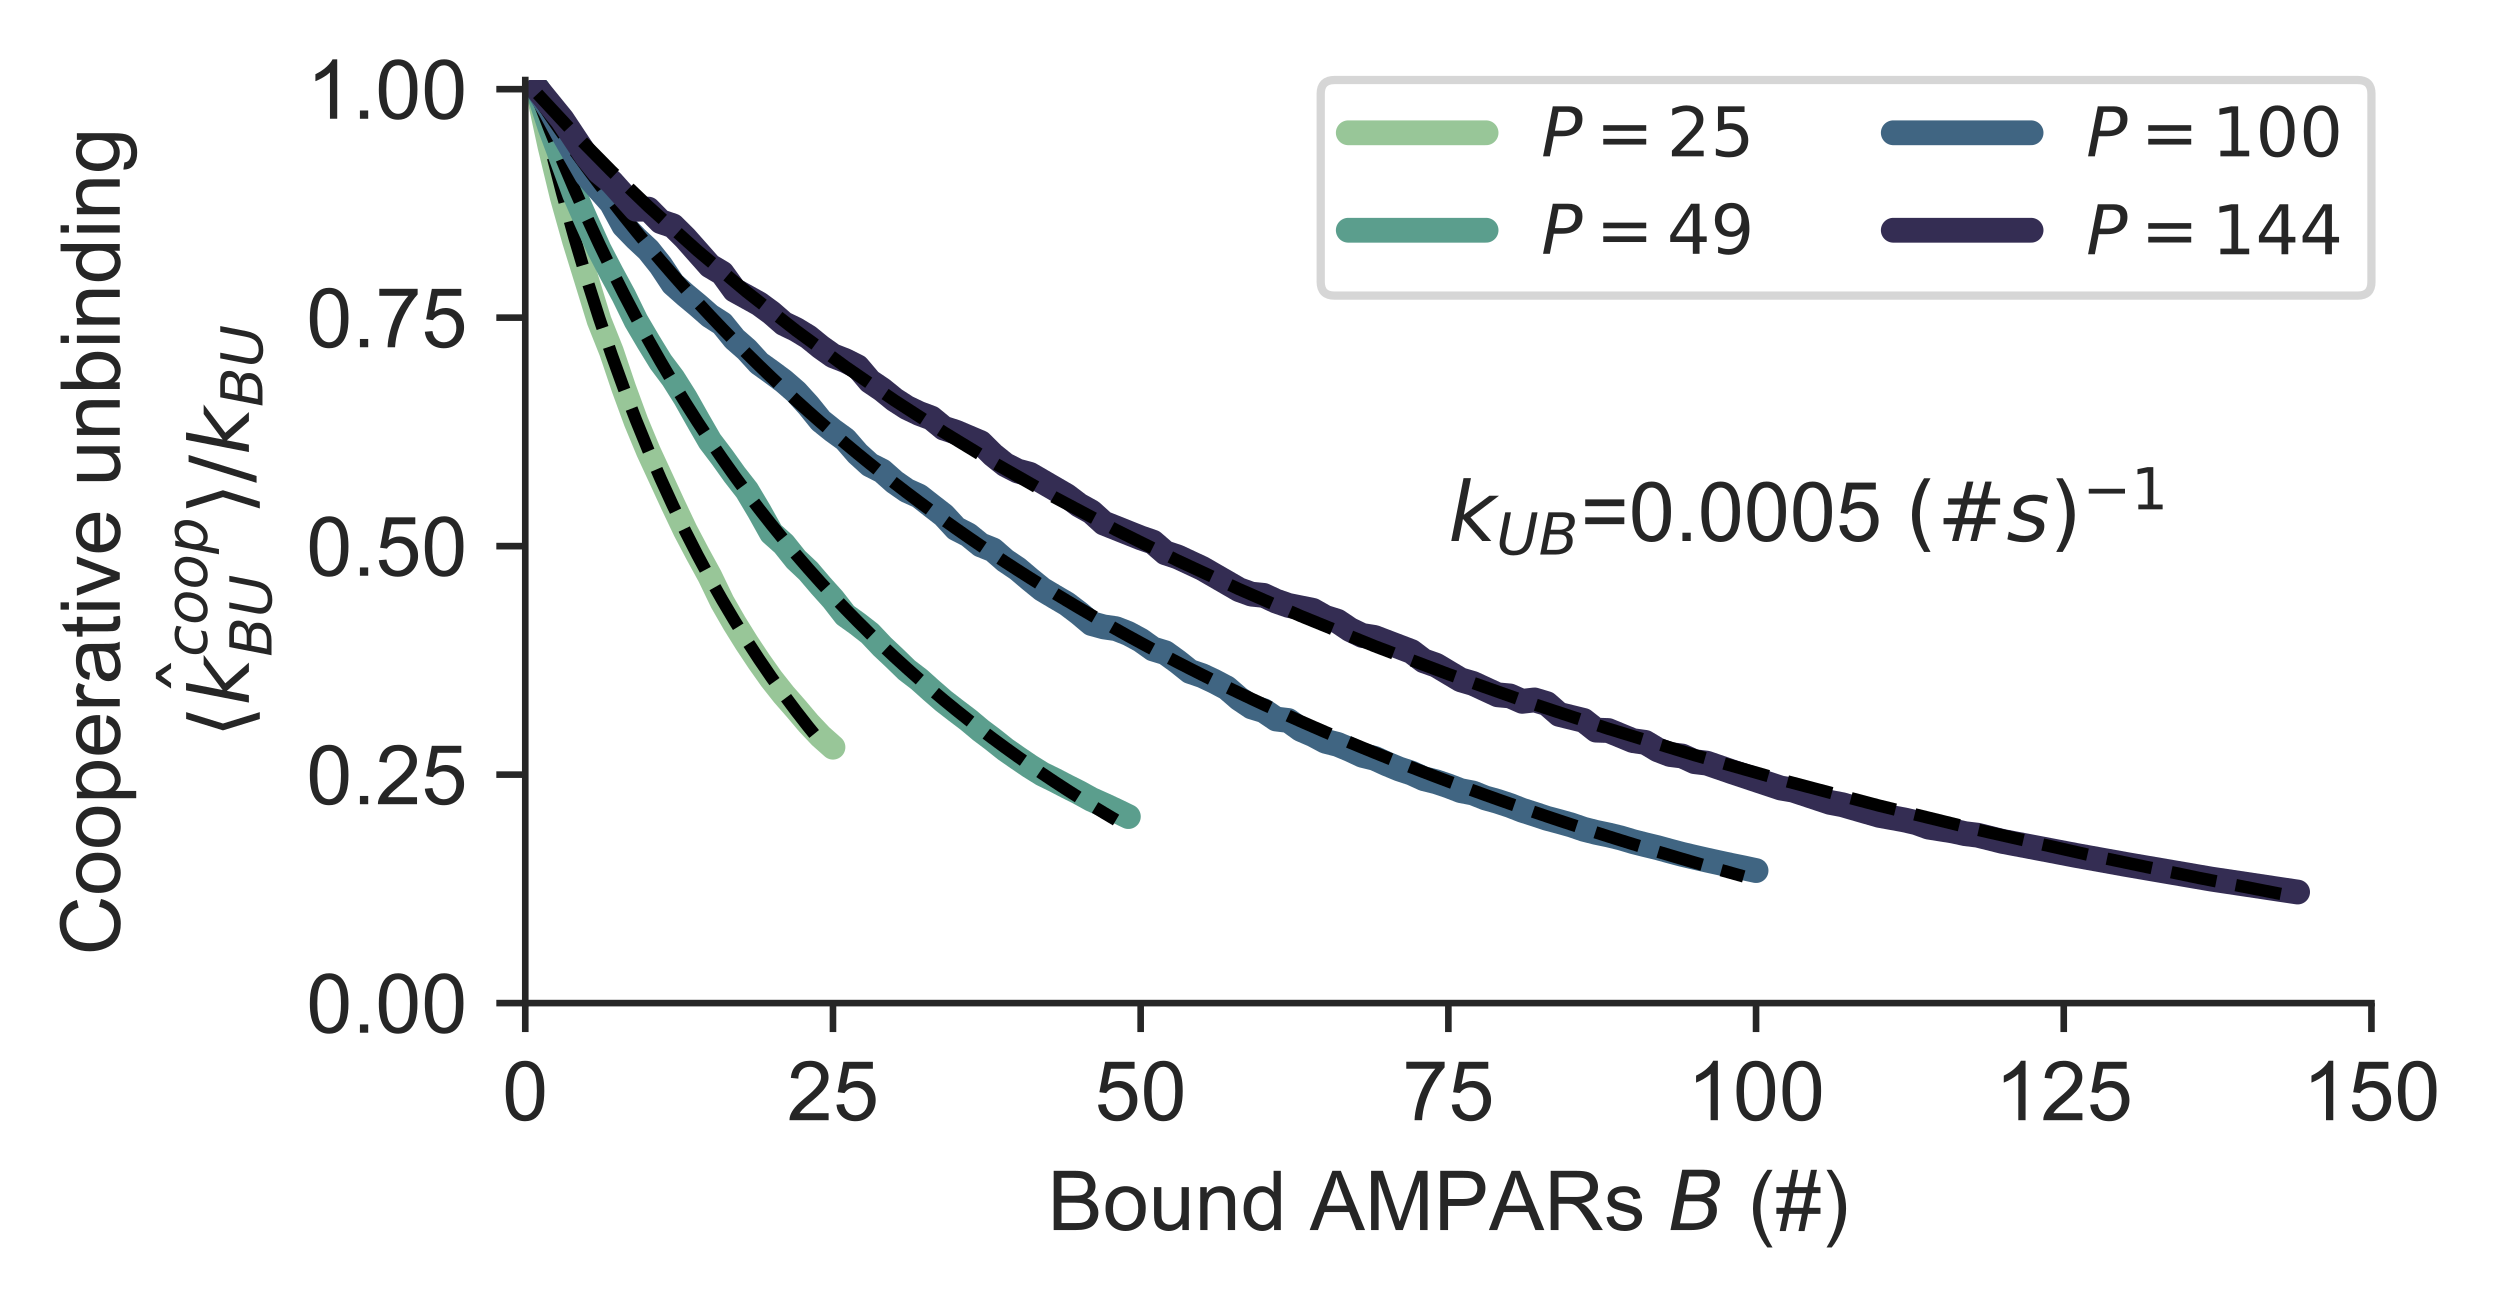 <?xml version="1.0" encoding="utf-8" standalone="no"?>
<!DOCTYPE svg PUBLIC "-//W3C//DTD SVG 1.1//EN"
  "http://www.w3.org/Graphics/SVG/1.1/DTD/svg11.dtd">
<!-- Created with matplotlib (https://matplotlib.org/) -->
<svg height="158.119pt" version="1.1" viewBox="0 0 302.247 158.119" width="302.247pt" xmlns="http://www.w3.org/2000/svg" xmlns:xlink="http://www.w3.org/1999/xlink">
 <defs>
  <style type="text/css">*{stroke-linecap:butt;stroke-linejoin:round;}</style>
 </defs>
 <g id="figure_1">
  <g id="patch_1">
   <path d="M 0 158.119 
L 302.247 158.119 
L 302.247 0 
L 0 0 
z
" style="fill:#ffffff;"/>
  </g>
  <g id="axes_1">
   <g id="patch_2">
    <path d="M 63.505 121.274 
L 286.705 121.274 
L 286.705 9.674 
L 63.505 9.674 
z
" style="fill:#ffffff;"/>
   </g>
   <g id="matplotlib.axis_1">
    <g id="xtick_1">
     <g id="line2d_1">
      <defs>
       <path d="M 0 0 
L 0 3.5 
" id="m95a7e7b3d5" style="stroke:#262626;stroke-width:0.8;"/>
      </defs>
      <g>
       <use style="fill:#262626;stroke:#262626;stroke-width:0.8;" x="63.505" xlink:href="#m95a7e7b3d5" y="121.274"/>
      </g>
     </g>
     <g id="text_1">
      <!-- 0 -->
      <g style="fill:#262626;" transform="translate(60.725 135.432)scale(0.1 -0.1)">
       <defs>
        <path d="M 4.156 35.297 
Q 4.156 48 6.766 55.734 
Q 9.375 63.484 14.516 67.672 
Q 19.672 71.875 27.484 71.875 
Q 33.25 71.875 37.594 69.547 
Q 41.938 67.234 44.766 62.859 
Q 47.609 58.5 49.219 52.219 
Q 50.828 45.953 50.828 35.297 
Q 50.828 22.703 48.234 14.969 
Q 45.656 7.234 40.5 3 
Q 35.359 -1.219 27.484 -1.219 
Q 17.141 -1.219 11.234 6.203 
Q 4.156 15.141 4.156 35.297 
z
M 13.188 35.297 
Q 13.188 17.672 17.312 11.828 
Q 21.438 6 27.484 6 
Q 33.547 6 37.672 11.859 
Q 41.797 17.719 41.797 35.297 
Q 41.797 52.984 37.672 58.781 
Q 33.547 64.594 27.391 64.594 
Q 21.344 64.594 17.719 59.469 
Q 13.188 52.938 13.188 35.297 
z
" id="ArialMT-48"/>
       </defs>
       <use xlink:href="#ArialMT-48"/>
      </g>
     </g>
    </g>
    <g id="xtick_2">
     <g id="line2d_2">
      <g>
       <use style="fill:#262626;stroke:#262626;stroke-width:0.8;" x="100.705" xlink:href="#m95a7e7b3d5" y="121.274"/>
      </g>
     </g>
     <g id="text_2">
      <!-- 25 -->
      <g style="fill:#262626;" transform="translate(95.144 135.432)scale(0.1 -0.1)">
       <defs>
        <path d="M 50.344 8.453 
L 50.344 0 
L 3.031 0 
Q 2.938 3.172 4.047 6.109 
Q 5.859 10.938 9.828 15.625 
Q 13.812 20.312 21.344 26.469 
Q 33.016 36.031 37.109 41.625 
Q 41.219 47.219 41.219 52.203 
Q 41.219 57.422 37.469 61 
Q 33.734 64.594 27.734 64.594 
Q 21.391 64.594 17.578 60.781 
Q 13.766 56.984 13.719 50.25 
L 4.688 51.172 
Q 5.609 61.281 11.656 66.578 
Q 17.719 71.875 27.938 71.875 
Q 38.234 71.875 44.234 66.156 
Q 50.25 60.453 50.25 52 
Q 50.25 47.703 48.484 43.547 
Q 46.734 39.406 42.656 34.812 
Q 38.578 30.219 29.109 22.219 
Q 21.188 15.578 18.938 13.203 
Q 16.703 10.844 15.234 8.453 
z
" id="ArialMT-50"/>
        <path d="M 4.156 18.75 
L 13.375 19.531 
Q 14.406 12.797 18.141 9.391 
Q 21.875 6 27.156 6 
Q 33.5 6 37.891 10.781 
Q 42.281 15.578 42.281 23.484 
Q 42.281 31 38.062 35.344 
Q 33.844 39.703 27 39.703 
Q 22.75 39.703 19.328 37.766 
Q 15.922 35.844 13.969 32.766 
L 5.719 33.844 
L 12.641 70.609 
L 48.25 70.609 
L 48.25 62.203 
L 19.672 62.203 
L 15.828 42.969 
Q 22.266 47.469 29.344 47.469 
Q 38.719 47.469 45.156 40.969 
Q 51.609 34.469 51.609 24.266 
Q 51.609 14.547 45.953 7.469 
Q 39.062 -1.219 27.156 -1.219 
Q 17.391 -1.219 11.203 4.25 
Q 5.031 9.719 4.156 18.75 
z
" id="ArialMT-53"/>
       </defs>
       <use xlink:href="#ArialMT-50"/>
       <use x="55.615" xlink:href="#ArialMT-53"/>
      </g>
     </g>
    </g>
    <g id="xtick_3">
     <g id="line2d_3">
      <g>
       <use style="fill:#262626;stroke:#262626;stroke-width:0.8;" x="137.905" xlink:href="#m95a7e7b3d5" y="121.274"/>
      </g>
     </g>
     <g id="text_3">
      <!-- 50 -->
      <g style="fill:#262626;" transform="translate(132.344 135.432)scale(0.1 -0.1)">
       <use xlink:href="#ArialMT-53"/>
       <use x="55.615" xlink:href="#ArialMT-48"/>
      </g>
     </g>
    </g>
    <g id="xtick_4">
     <g id="line2d_4">
      <g>
       <use style="fill:#262626;stroke:#262626;stroke-width:0.8;" x="175.105" xlink:href="#m95a7e7b3d5" y="121.274"/>
      </g>
     </g>
     <g id="text_4">
      <!-- 75 -->
      <g style="fill:#262626;" transform="translate(169.544 135.432)scale(0.1 -0.1)">
       <defs>
        <path d="M 4.734 62.203 
L 4.734 70.656 
L 51.078 70.656 
L 51.078 63.812 
Q 44.234 56.547 37.516 44.484 
Q 30.812 32.422 27.156 19.672 
Q 24.516 10.688 23.781 0 
L 14.75 0 
Q 14.891 8.453 18.062 20.406 
Q 21.234 32.375 27.172 43.484 
Q 33.109 54.594 39.797 62.203 
z
" id="ArialMT-55"/>
       </defs>
       <use xlink:href="#ArialMT-55"/>
       <use x="55.615" xlink:href="#ArialMT-53"/>
      </g>
     </g>
    </g>
    <g id="xtick_5">
     <g id="line2d_5">
      <g>
       <use style="fill:#262626;stroke:#262626;stroke-width:0.8;" x="212.305" xlink:href="#m95a7e7b3d5" y="121.274"/>
      </g>
     </g>
     <g id="text_5">
      <!-- 100 -->
      <g style="fill:#262626;" transform="translate(203.964 135.432)scale(0.1 -0.1)">
       <defs>
        <path d="M 37.25 0 
L 28.469 0 
L 28.469 56 
Q 25.297 52.984 20.141 49.953 
Q 14.984 46.922 10.891 45.406 
L 10.891 53.906 
Q 18.266 57.375 23.781 62.297 
Q 29.297 67.234 31.594 71.875 
L 37.25 71.875 
z
" id="ArialMT-49"/>
       </defs>
       <use xlink:href="#ArialMT-49"/>
       <use x="55.615" xlink:href="#ArialMT-48"/>
       <use x="111.23" xlink:href="#ArialMT-48"/>
      </g>
     </g>
    </g>
    <g id="xtick_6">
     <g id="line2d_6">
      <g>
       <use style="fill:#262626;stroke:#262626;stroke-width:0.8;" x="249.505" xlink:href="#m95a7e7b3d5" y="121.274"/>
      </g>
     </g>
     <g id="text_6">
      <!-- 125 -->
      <g style="fill:#262626;" transform="translate(241.164 135.432)scale(0.1 -0.1)">
       <use xlink:href="#ArialMT-49"/>
       <use x="55.615" xlink:href="#ArialMT-50"/>
       <use x="111.23" xlink:href="#ArialMT-53"/>
      </g>
     </g>
    </g>
    <g id="xtick_7">
     <g id="line2d_7">
      <g>
       <use style="fill:#262626;stroke:#262626;stroke-width:0.8;" x="286.705" xlink:href="#m95a7e7b3d5" y="121.274"/>
      </g>
     </g>
     <g id="text_7">
      <!-- 150 -->
      <g style="fill:#262626;" transform="translate(278.364 135.432)scale(0.1 -0.1)">
       <use xlink:href="#ArialMT-49"/>
       <use x="55.615" xlink:href="#ArialMT-53"/>
       <use x="111.23" xlink:href="#ArialMT-48"/>
      </g>
     </g>
    </g>
    <g id="text_8">
     <!-- Bound AMPARs $B$ (#) -->
     <g style="fill:#262626;" transform="translate(126.655 148.719)scale(0.1 -0.1)">
      <defs>
       <path d="M 7.328 0 
L 7.328 71.578 
L 34.188 71.578 
Q 42.391 71.578 47.344 69.406 
Q 52.297 67.234 55.094 62.719 
Q 57.906 58.203 57.906 53.266 
Q 57.906 48.688 55.422 44.625 
Q 52.938 40.578 47.906 38.094 
Q 54.391 36.188 57.875 31.594 
Q 61.375 27 61.375 20.75 
Q 61.375 15.719 59.25 11.391 
Q 57.125 7.078 54 4.734 
Q 50.875 2.391 46.156 1.188 
Q 41.453 0 34.625 0 
z
M 16.797 41.5 
L 32.281 41.5 
Q 38.578 41.5 41.312 42.328 
Q 44.922 43.406 46.75 45.891 
Q 48.578 48.391 48.578 52.156 
Q 48.578 55.719 46.875 58.422 
Q 45.172 61.141 41.984 62.141 
Q 38.812 63.141 31.109 63.141 
L 16.797 63.141 
z
M 16.797 8.453 
L 34.625 8.453 
Q 39.203 8.453 41.062 8.797 
Q 44.344 9.375 46.531 10.734 
Q 48.734 12.109 50.141 14.719 
Q 51.562 17.328 51.562 20.75 
Q 51.562 24.75 49.516 27.703 
Q 47.469 30.672 43.828 31.859 
Q 40.188 33.062 33.344 33.062 
L 16.797 33.062 
z
" id="ArialMT-66"/>
       <path d="M 3.328 25.922 
Q 3.328 40.328 11.328 47.266 
Q 18.016 53.031 27.641 53.031 
Q 38.328 53.031 45.109 46.016 
Q 51.906 39.016 51.906 26.656 
Q 51.906 16.656 48.906 10.906 
Q 45.906 5.172 40.156 2 
Q 34.422 -1.172 27.641 -1.172 
Q 16.75 -1.172 10.031 5.812 
Q 3.328 12.797 3.328 25.922 
z
M 12.359 25.922 
Q 12.359 15.969 16.703 11.016 
Q 21.047 6.062 27.641 6.062 
Q 34.188 6.062 38.531 11.031 
Q 42.875 16.016 42.875 26.219 
Q 42.875 35.844 38.5 40.797 
Q 34.125 45.75 27.641 45.75 
Q 21.047 45.75 16.703 40.812 
Q 12.359 35.891 12.359 25.922 
z
" id="ArialMT-111"/>
       <path d="M 40.578 0 
L 40.578 7.625 
Q 34.516 -1.172 24.125 -1.172 
Q 19.531 -1.172 15.547 0.578 
Q 11.578 2.344 9.641 5 
Q 7.719 7.672 6.938 11.531 
Q 6.391 14.109 6.391 19.734 
L 6.391 51.859 
L 15.188 51.859 
L 15.188 23.094 
Q 15.188 16.219 15.719 13.812 
Q 16.547 10.359 19.234 8.375 
Q 21.922 6.391 25.875 6.391 
Q 29.828 6.391 33.297 8.422 
Q 36.766 10.453 38.203 13.938 
Q 39.656 17.438 39.656 24.078 
L 39.656 51.859 
L 48.438 51.859 
L 48.438 0 
z
" id="ArialMT-117"/>
       <path d="M 6.594 0 
L 6.594 51.859 
L 14.5 51.859 
L 14.5 44.484 
Q 20.219 53.031 31 53.031 
Q 35.688 53.031 39.625 51.344 
Q 43.562 49.656 45.516 46.922 
Q 47.469 44.188 48.25 40.438 
Q 48.734 37.984 48.734 31.891 
L 48.734 0 
L 39.938 0 
L 39.938 31.547 
Q 39.938 36.922 38.906 39.578 
Q 37.891 42.234 35.281 43.812 
Q 32.672 45.406 29.156 45.406 
Q 23.531 45.406 19.453 41.844 
Q 15.375 38.281 15.375 28.328 
L 15.375 0 
z
" id="ArialMT-110"/>
       <path d="M 40.234 0 
L 40.234 6.547 
Q 35.297 -1.172 25.734 -1.172 
Q 19.531 -1.172 14.328 2.25 
Q 9.125 5.672 6.266 11.797 
Q 3.422 17.922 3.422 25.875 
Q 3.422 33.641 6 39.969 
Q 8.594 46.297 13.766 49.656 
Q 18.953 53.031 25.344 53.031 
Q 30.031 53.031 33.688 51.047 
Q 37.359 49.078 39.656 45.906 
L 39.656 71.578 
L 48.391 71.578 
L 48.391 0 
z
M 12.453 25.875 
Q 12.453 15.922 16.641 10.984 
Q 20.844 6.062 26.562 6.062 
Q 32.328 6.062 36.344 10.766 
Q 40.375 15.484 40.375 25.141 
Q 40.375 35.797 36.266 40.766 
Q 32.172 45.75 26.172 45.75 
Q 20.312 45.75 16.375 40.969 
Q 12.453 36.188 12.453 25.875 
z
" id="ArialMT-100"/>
       <path id="ArialMT-32"/>
       <path d="M -0.141 0 
L 27.344 71.578 
L 37.547 71.578 
L 66.844 0 
L 56.062 0 
L 47.703 21.688 
L 17.781 21.688 
L 9.906 0 
z
M 20.516 29.391 
L 44.781 29.391 
L 37.312 49.219 
Q 33.891 58.25 32.234 64.062 
Q 30.859 57.172 28.375 50.391 
z
" id="ArialMT-65"/>
       <path d="M 7.422 0 
L 7.422 71.578 
L 21.688 71.578 
L 38.625 20.906 
Q 40.969 13.812 42.047 10.297 
Q 43.266 14.203 45.844 21.781 
L 62.984 71.578 
L 75.734 71.578 
L 75.734 0 
L 66.609 0 
L 66.609 59.906 
L 45.797 0 
L 37.25 0 
L 16.547 60.938 
L 16.547 0 
z
" id="ArialMT-77"/>
       <path d="M 7.719 0 
L 7.719 71.578 
L 34.719 71.578 
Q 41.844 71.578 45.609 70.906 
Q 50.875 70.016 54.438 67.547 
Q 58.016 65.094 60.188 60.641 
Q 62.359 56.203 62.359 50.875 
Q 62.359 41.75 56.547 35.422 
Q 50.734 29.109 35.547 29.109 
L 17.188 29.109 
L 17.188 0 
z
M 17.188 37.547 
L 35.688 37.547 
Q 44.875 37.547 48.734 40.969 
Q 52.594 44.391 52.594 50.594 
Q 52.594 55.078 50.312 58.266 
Q 48.047 61.469 44.344 62.5 
Q 41.938 63.141 35.5 63.141 
L 17.188 63.141 
z
" id="ArialMT-80"/>
       <path d="M 7.859 0 
L 7.859 71.578 
L 39.594 71.578 
Q 49.172 71.578 54.141 69.641 
Q 59.125 67.719 62.109 62.828 
Q 65.094 57.953 65.094 52.047 
Q 65.094 44.438 60.156 39.203 
Q 55.219 33.984 44.922 32.562 
Q 48.688 30.766 50.641 29 
Q 54.781 25.203 58.5 19.484 
L 70.953 0 
L 59.031 0 
L 49.562 14.891 
Q 45.406 21.344 42.719 24.75 
Q 40.047 28.172 37.922 29.531 
Q 35.797 30.906 33.594 31.453 
Q 31.984 31.781 28.328 31.781 
L 17.328 31.781 
L 17.328 0 
z
M 17.328 39.984 
L 37.703 39.984 
Q 44.188 39.984 47.844 41.328 
Q 51.516 42.672 53.422 45.625 
Q 55.328 48.578 55.328 52.047 
Q 55.328 57.125 51.641 60.391 
Q 47.953 63.672 39.984 63.672 
L 17.328 63.672 
z
" id="ArialMT-82"/>
       <path d="M 3.078 15.484 
L 11.766 16.844 
Q 12.5 11.625 15.844 8.844 
Q 19.188 6.062 25.203 6.062 
Q 31.25 6.062 34.172 8.516 
Q 37.109 10.984 37.109 14.312 
Q 37.109 17.281 34.516 19 
Q 32.719 20.172 25.531 21.969 
Q 15.875 24.422 12.141 26.203 
Q 8.406 27.984 6.469 31.125 
Q 4.547 34.281 4.547 38.094 
Q 4.547 41.547 6.125 44.5 
Q 7.719 47.469 10.453 49.422 
Q 12.5 50.922 16.031 51.969 
Q 19.578 53.031 23.641 53.031 
Q 29.734 53.031 34.344 51.266 
Q 38.969 49.516 41.156 46.5 
Q 43.359 43.5 44.188 38.484 
L 35.594 37.312 
Q 35.016 41.312 32.203 43.547 
Q 29.391 45.797 24.266 45.797 
Q 18.219 45.797 15.625 43.797 
Q 13.031 41.797 13.031 39.109 
Q 13.031 37.406 14.109 36.031 
Q 15.188 34.625 17.484 33.688 
Q 18.797 33.203 25.25 31.453 
Q 34.578 28.953 38.25 27.359 
Q 41.938 25.781 44.031 22.75 
Q 46.141 19.734 46.141 15.234 
Q 46.141 10.844 43.578 6.953 
Q 41.016 3.078 36.172 0.953 
Q 31.344 -1.172 25.25 -1.172 
Q 15.141 -1.172 9.844 3.031 
Q 4.547 7.234 3.078 15.484 
z
" id="ArialMT-115"/>
       <path d="M 16.891 72.906 
L 42.094 72.906 
Q 52.344 72.906 57.422 69.094 
Q 62.5 65.281 62.5 57.625 
Q 62.5 50.594 58.125 45.484 
Q 53.766 40.375 46.688 39.312 
Q 52.734 37.938 55.766 34.078 
Q 58.797 30.219 58.797 23.781 
Q 58.797 12.797 50.656 6.391 
Q 42.531 0 28.422 0 
L 2.688 0 
z
M 19.281 34.812 
L 14.109 8.109 
L 29.984 8.109 
Q 38.922 8.109 43.75 12.203 
Q 48.578 16.312 48.578 23.781 
Q 48.578 29.547 45.375 32.172 
Q 42.188 34.812 35.109 34.812 
z
M 25.094 64.797 
L 20.797 42.828 
L 35.5 42.828 
Q 43.359 42.828 47.781 46.234 
Q 52.203 49.656 52.203 55.719 
Q 52.203 60.453 49.219 62.625 
Q 46.234 64.797 39.703 64.797 
z
" id="DejaVuSans-Oblique-66"/>
       <path d="M 23.391 -21.047 
Q 16.109 -11.859 11.078 0.438 
Q 6.062 12.75 6.062 25.922 
Q 6.062 37.547 9.812 48.188 
Q 14.203 60.547 23.391 72.797 
L 29.688 72.797 
Q 23.781 62.641 21.875 58.297 
Q 18.891 51.562 17.188 44.234 
Q 15.094 35.109 15.094 25.875 
Q 15.094 2.391 29.688 -21.047 
z
" id="ArialMT-40"/>
       <path d="M 5.031 -1.219 
L 9.281 19.578 
L 1.031 19.578 
L 1.031 26.859 
L 10.75 26.859 
L 14.359 44.578 
L 1.031 44.578 
L 1.031 51.859 
L 15.828 51.859 
L 20.062 72.797 
L 27.391 72.797 
L 23.141 51.859 
L 38.531 51.859 
L 42.781 72.797 
L 50.141 72.797 
L 45.906 51.859 
L 54.344 51.859 
L 54.344 44.578 
L 44.438 44.578 
L 40.766 26.859 
L 54.344 26.859 
L 54.344 19.578 
L 39.312 19.578 
L 35.062 -1.219 
L 27.734 -1.219 
L 31.938 19.578 
L 16.609 19.578 
L 12.359 -1.219 
z
M 18.062 26.859 
L 33.406 26.859 
L 37.062 44.578 
L 21.688 44.578 
z
" id="ArialMT-35"/>
       <path d="M 12.359 -21.047 
L 6.062 -21.047 
Q 20.656 2.391 20.656 25.875 
Q 20.656 35.062 18.562 44.094 
Q 16.891 51.422 13.922 58.156 
Q 12.016 62.547 6.062 72.797 
L 12.359 72.797 
Q 21.531 60.547 25.922 48.188 
Q 29.688 37.547 29.688 25.922 
Q 29.688 12.75 24.625 0.438 
Q 19.578 -11.859 12.359 -21.047 
z
" id="ArialMT-41"/>
      </defs>
      <use transform="translate(0 0.094)" xlink:href="#ArialMT-66"/>
      <use transform="translate(66.699 0.094)" xlink:href="#ArialMT-111"/>
      <use transform="translate(122.314 0.094)" xlink:href="#ArialMT-117"/>
      <use transform="translate(177.93 0.094)" xlink:href="#ArialMT-110"/>
      <use transform="translate(233.545 0.094)" xlink:href="#ArialMT-100"/>
      <use transform="translate(289.16 0.094)" xlink:href="#ArialMT-32"/>
      <use transform="translate(316.943 0.094)" xlink:href="#ArialMT-65"/>
      <use transform="translate(383.643 0.094)" xlink:href="#ArialMT-77"/>
      <use transform="translate(466.943 0.094)" xlink:href="#ArialMT-80"/>
      <use transform="translate(533.643 0.094)" xlink:href="#ArialMT-65"/>
      <use transform="translate(600.342 0.094)" xlink:href="#ArialMT-82"/>
      <use transform="translate(672.559 0.094)" xlink:href="#ArialMT-115"/>
      <use transform="translate(722.559 0.094)" xlink:href="#ArialMT-32"/>
      <use transform="translate(750.342 0.094)" xlink:href="#DejaVuSans-Oblique-66"/>
      <use transform="translate(818.945 0.094)" xlink:href="#ArialMT-32"/>
      <use transform="translate(846.729 0.094)" xlink:href="#ArialMT-40"/>
      <use transform="translate(880.029 0.094)" xlink:href="#ArialMT-35"/>
      <use transform="translate(935.645 0.094)" xlink:href="#ArialMT-41"/>
     </g>
    </g>
   </g>
   <g id="matplotlib.axis_2">
    <g id="ytick_1">
     <g id="line2d_8">
      <defs>
       <path d="M 0 0 
L -3.5 0 
" id="m95fbde8b6c" style="stroke:#262626;stroke-width:0.8;"/>
      </defs>
      <g>
       <use style="fill:#262626;stroke:#262626;stroke-width:0.8;" x="63.505" xlink:href="#m95fbde8b6c" y="121.274"/>
      </g>
     </g>
     <g id="text_9">
      <!-- 0.00 -->
      <g style="fill:#262626;" transform="translate(37.044 124.853)scale(0.1 -0.1)">
       <defs>
        <path d="M 9.078 0 
L 9.078 10.016 
L 19.094 10.016 
L 19.094 0 
z
" id="ArialMT-46"/>
       </defs>
       <use xlink:href="#ArialMT-48"/>
       <use x="55.615" xlink:href="#ArialMT-46"/>
       <use x="83.398" xlink:href="#ArialMT-48"/>
       <use x="139.014" xlink:href="#ArialMT-48"/>
      </g>
     </g>
    </g>
    <g id="ytick_2">
     <g id="line2d_9">
      <g>
       <use style="fill:#262626;stroke:#262626;stroke-width:0.8;" x="63.505" xlink:href="#m95fbde8b6c" y="93.65"/>
      </g>
     </g>
     <g id="text_10">
      <!-- 0.25 -->
      <g style="fill:#262626;" transform="translate(37.044 97.229)scale(0.1 -0.1)">
       <use xlink:href="#ArialMT-48"/>
       <use x="55.615" xlink:href="#ArialMT-46"/>
       <use x="83.398" xlink:href="#ArialMT-50"/>
       <use x="139.014" xlink:href="#ArialMT-53"/>
      </g>
     </g>
    </g>
    <g id="ytick_3">
     <g id="line2d_10">
      <g>
       <use style="fill:#262626;stroke:#262626;stroke-width:0.8;" x="63.505" xlink:href="#m95fbde8b6c" y="66.026"/>
      </g>
     </g>
     <g id="text_11">
      <!-- 0.50 -->
      <g style="fill:#262626;" transform="translate(37.044 69.605)scale(0.1 -0.1)">
       <use xlink:href="#ArialMT-48"/>
       <use x="55.615" xlink:href="#ArialMT-46"/>
       <use x="83.398" xlink:href="#ArialMT-53"/>
       <use x="139.014" xlink:href="#ArialMT-48"/>
      </g>
     </g>
    </g>
    <g id="ytick_4">
     <g id="line2d_11">
      <g>
       <use style="fill:#262626;stroke:#262626;stroke-width:0.8;" x="63.505" xlink:href="#m95fbde8b6c" y="38.403"/>
      </g>
     </g>
     <g id="text_12">
      <!-- 0.75 -->
      <g style="fill:#262626;" transform="translate(37.044 41.982)scale(0.1 -0.1)">
       <use xlink:href="#ArialMT-48"/>
       <use x="55.615" xlink:href="#ArialMT-46"/>
       <use x="83.398" xlink:href="#ArialMT-55"/>
       <use x="139.014" xlink:href="#ArialMT-53"/>
      </g>
     </g>
    </g>
    <g id="ytick_5">
     <g id="line2d_12">
      <g>
       <use style="fill:#262626;stroke:#262626;stroke-width:0.8;" x="63.505" xlink:href="#m95fbde8b6c" y="10.779"/>
      </g>
     </g>
     <g id="text_13">
      <!-- 1.00 -->
      <g style="fill:#262626;" transform="translate(37.044 14.358)scale(0.1 -0.1)">
       <use xlink:href="#ArialMT-49"/>
       <use x="55.615" xlink:href="#ArialMT-46"/>
       <use x="83.398" xlink:href="#ArialMT-48"/>
       <use x="139.014" xlink:href="#ArialMT-48"/>
      </g>
     </g>
    </g>
    <g id="text_14">
     <!-- Cooperative unbinding -->
     <g style="fill:#262626;" transform="translate(14.48 115.507)rotate(-90)scale(0.1 -0.1)">
      <defs>
       <path d="M 58.797 25.094 
L 68.266 22.703 
Q 65.281 11.031 57.547 4.906 
Q 49.812 -1.219 38.625 -1.219 
Q 27.047 -1.219 19.797 3.484 
Q 12.547 8.203 8.766 17.141 
Q 4.984 26.078 4.984 36.328 
Q 4.984 47.516 9.25 55.828 
Q 13.531 64.156 21.406 68.469 
Q 29.297 72.797 38.766 72.797 
Q 49.516 72.797 56.828 67.328 
Q 64.156 61.859 67.047 51.953 
L 57.719 49.75 
Q 55.219 57.562 50.484 61.125 
Q 45.75 64.703 38.578 64.703 
Q 30.328 64.703 24.781 60.734 
Q 19.234 56.781 16.984 50.109 
Q 14.75 43.453 14.75 36.375 
Q 14.75 27.25 17.406 20.438 
Q 20.062 13.625 25.672 10.25 
Q 31.297 6.891 37.844 6.891 
Q 45.797 6.891 51.312 11.469 
Q 56.844 16.062 58.797 25.094 
z
" id="ArialMT-67"/>
       <path d="M 6.594 -19.875 
L 6.594 51.859 
L 14.594 51.859 
L 14.594 45.125 
Q 17.438 49.078 21 51.047 
Q 24.562 53.031 29.641 53.031 
Q 36.281 53.031 41.359 49.609 
Q 46.438 46.188 49.016 39.953 
Q 51.609 33.734 51.609 26.312 
Q 51.609 18.359 48.75 11.984 
Q 45.906 5.609 40.453 2.219 
Q 35.016 -1.172 29 -1.172 
Q 24.609 -1.172 21.109 0.688 
Q 17.625 2.547 15.375 5.375 
L 15.375 -19.875 
z
M 14.547 25.641 
Q 14.547 15.625 18.594 10.844 
Q 22.656 6.062 28.422 6.062 
Q 34.281 6.062 38.453 11.016 
Q 42.625 15.969 42.625 26.375 
Q 42.625 36.281 38.547 41.203 
Q 34.469 46.141 28.812 46.141 
Q 23.188 46.141 18.859 40.891 
Q 14.547 35.641 14.547 25.641 
z
" id="ArialMT-112"/>
       <path d="M 42.094 16.703 
L 51.172 15.578 
Q 49.031 7.625 43.219 3.219 
Q 37.406 -1.172 28.375 -1.172 
Q 17 -1.172 10.328 5.828 
Q 3.656 12.844 3.656 25.484 
Q 3.656 38.578 10.391 45.797 
Q 17.141 53.031 27.875 53.031 
Q 38.281 53.031 44.875 45.953 
Q 51.469 38.875 51.469 26.031 
Q 51.469 25.25 51.422 23.688 
L 12.75 23.688 
Q 13.234 15.141 17.578 10.594 
Q 21.922 6.062 28.422 6.062 
Q 33.25 6.062 36.672 8.594 
Q 40.094 11.141 42.094 16.703 
z
M 13.234 30.906 
L 42.188 30.906 
Q 41.609 37.453 38.875 40.719 
Q 34.672 45.797 27.984 45.797 
Q 21.922 45.797 17.797 41.75 
Q 13.672 37.703 13.234 30.906 
z
" id="ArialMT-101"/>
       <path d="M 6.5 0 
L 6.5 51.859 
L 14.406 51.859 
L 14.406 44 
Q 17.438 49.516 20 51.266 
Q 22.562 53.031 25.641 53.031 
Q 30.078 53.031 34.672 50.203 
L 31.641 42.047 
Q 28.422 43.953 25.203 43.953 
Q 22.312 43.953 20.016 42.219 
Q 17.719 40.484 16.75 37.406 
Q 15.281 32.719 15.281 27.156 
L 15.281 0 
z
" id="ArialMT-114"/>
       <path d="M 40.438 6.391 
Q 35.547 2.25 31.031 0.531 
Q 26.516 -1.172 21.344 -1.172 
Q 12.797 -1.172 8.203 3 
Q 3.609 7.172 3.609 13.672 
Q 3.609 17.484 5.344 20.625 
Q 7.078 23.781 9.891 25.688 
Q 12.703 27.594 16.219 28.562 
Q 18.797 29.25 24.031 29.891 
Q 34.672 31.156 39.703 32.906 
Q 39.75 34.719 39.75 35.203 
Q 39.75 40.578 37.25 42.781 
Q 33.891 45.75 27.25 45.75 
Q 21.047 45.75 18.094 43.578 
Q 15.141 41.406 13.719 35.891 
L 5.125 37.062 
Q 6.297 42.578 8.984 45.969 
Q 11.672 49.359 16.75 51.188 
Q 21.828 53.031 28.516 53.031 
Q 35.156 53.031 39.297 51.469 
Q 43.453 49.906 45.406 47.531 
Q 47.359 45.172 48.141 41.547 
Q 48.578 39.312 48.578 33.453 
L 48.578 21.734 
Q 48.578 9.469 49.141 6.219 
Q 49.703 2.984 51.375 0 
L 42.188 0 
Q 40.828 2.734 40.438 6.391 
z
M 39.703 26.031 
Q 34.906 24.078 25.344 22.703 
Q 19.922 21.922 17.672 20.938 
Q 15.438 19.969 14.203 18.094 
Q 12.984 16.219 12.984 13.922 
Q 12.984 10.406 15.641 8.062 
Q 18.312 5.719 23.438 5.719 
Q 28.516 5.719 32.469 7.938 
Q 36.422 10.156 38.281 14.016 
Q 39.703 17 39.703 22.797 
z
" id="ArialMT-97"/>
       <path d="M 25.781 7.859 
L 27.047 0.094 
Q 23.344 -0.688 20.406 -0.688 
Q 15.625 -0.688 12.984 0.828 
Q 10.359 2.344 9.281 4.812 
Q 8.203 7.281 8.203 15.188 
L 8.203 45.016 
L 1.766 45.016 
L 1.766 51.859 
L 8.203 51.859 
L 8.203 64.703 
L 16.938 69.969 
L 16.938 51.859 
L 25.781 51.859 
L 25.781 45.016 
L 16.938 45.016 
L 16.938 14.703 
Q 16.938 10.938 17.406 9.859 
Q 17.875 8.797 18.922 8.156 
Q 19.969 7.516 21.922 7.516 
Q 23.391 7.516 25.781 7.859 
z
" id="ArialMT-116"/>
       <path d="M 6.641 61.469 
L 6.641 71.578 
L 15.438 71.578 
L 15.438 61.469 
z
M 6.641 0 
L 6.641 51.859 
L 15.438 51.859 
L 15.438 0 
z
" id="ArialMT-105"/>
       <path d="M 21 0 
L 1.266 51.859 
L 10.547 51.859 
L 21.688 20.797 
Q 23.484 15.766 25 10.359 
Q 26.172 14.453 28.266 20.219 
L 39.797 51.859 
L 48.828 51.859 
L 29.203 0 
z
" id="ArialMT-118"/>
       <path d="M 14.703 0 
L 6.547 0 
L 6.547 71.578 
L 15.328 71.578 
L 15.328 46.047 
Q 20.906 53.031 29.547 53.031 
Q 34.328 53.031 38.594 51.094 
Q 42.875 49.172 45.625 45.672 
Q 48.391 42.188 49.953 37.25 
Q 51.516 32.328 51.516 26.703 
Q 51.516 13.375 44.922 6.094 
Q 38.328 -1.172 29.109 -1.172 
Q 19.922 -1.172 14.703 6.5 
z
M 14.594 26.312 
Q 14.594 17 17.141 12.844 
Q 21.297 6.062 28.375 6.062 
Q 34.125 6.062 38.328 11.062 
Q 42.531 16.062 42.531 25.984 
Q 42.531 36.141 38.5 40.969 
Q 34.469 45.797 28.766 45.797 
Q 23 45.797 18.797 40.797 
Q 14.594 35.797 14.594 26.312 
z
" id="ArialMT-98"/>
       <path d="M 4.984 -4.297 
L 13.531 -5.562 
Q 14.062 -9.516 16.5 -11.328 
Q 19.781 -13.766 25.438 -13.766 
Q 31.547 -13.766 34.859 -11.328 
Q 38.188 -8.891 39.359 -4.5 
Q 40.047 -1.812 39.984 6.781 
Q 34.234 0 25.641 0 
Q 14.938 0 9.078 7.719 
Q 3.219 15.438 3.219 26.219 
Q 3.219 33.641 5.906 39.906 
Q 8.594 46.188 13.688 49.609 
Q 18.797 53.031 25.688 53.031 
Q 34.859 53.031 40.828 45.609 
L 40.828 51.859 
L 48.922 51.859 
L 48.922 7.031 
Q 48.922 -5.078 46.453 -10.125 
Q 44 -15.188 38.641 -18.109 
Q 33.297 -21.047 25.484 -21.047 
Q 16.219 -21.047 10.5 -16.875 
Q 4.781 -12.703 4.984 -4.297 
z
M 12.25 26.859 
Q 12.25 16.656 16.297 11.969 
Q 20.359 7.281 26.469 7.281 
Q 32.516 7.281 36.609 11.938 
Q 40.719 16.609 40.719 26.562 
Q 40.719 36.078 36.5 40.906 
Q 32.281 45.75 26.312 45.75 
Q 20.453 45.75 16.344 40.984 
Q 12.25 36.234 12.25 26.859 
z
" id="ArialMT-103"/>
      </defs>
      <use xlink:href="#ArialMT-67"/>
      <use x="72.217" xlink:href="#ArialMT-111"/>
      <use x="127.832" xlink:href="#ArialMT-111"/>
      <use x="183.447" xlink:href="#ArialMT-112"/>
      <use x="239.062" xlink:href="#ArialMT-101"/>
      <use x="294.678" xlink:href="#ArialMT-114"/>
      <use x="327.979" xlink:href="#ArialMT-97"/>
      <use x="383.594" xlink:href="#ArialMT-116"/>
      <use x="411.377" xlink:href="#ArialMT-105"/>
      <use x="433.594" xlink:href="#ArialMT-118"/>
      <use x="483.594" xlink:href="#ArialMT-101"/>
      <use x="539.209" xlink:href="#ArialMT-32"/>
      <use x="566.992" xlink:href="#ArialMT-117"/>
      <use x="622.607" xlink:href="#ArialMT-110"/>
      <use x="678.223" xlink:href="#ArialMT-98"/>
      <use x="733.838" xlink:href="#ArialMT-105"/>
      <use x="756.055" xlink:href="#ArialMT-110"/>
      <use x="811.67" xlink:href="#ArialMT-100"/>
      <use x="867.285" xlink:href="#ArialMT-105"/>
      <use x="889.502" xlink:href="#ArialMT-110"/>
      <use x="945.117" xlink:href="#ArialMT-103"/>
     </g>
     <!--  $\langle \hat{k}_{BU}^{coop} \rangle/k_{BU}$ -->
     <g style="fill:#262626;" transform="translate(30.144 91.974)rotate(-90)scale(0.1 -0.1)">
      <defs>
       <path d="M 8.938 31.344 
L 22.703 75.875 
L 31 75.875 
L 17.234 31.344 
L 31 -13.188 
L 22.703 -13.188 
z
" id="DejaVuSans-10216"/>
       <path d="M -28.609 79.984 
L -21.391 79.984 
L -9.422 61.625 
L -16.219 61.625 
L -25 73.578 
L -33.797 61.625 
L -40.578 61.625 
z
M -25 56 
z
" id="DejaVuSans-770"/>
       <path d="M 18.312 75.984 
L 27.297 75.984 
L 18.703 31.688 
L 49.516 54.688 
L 61.188 54.688 
L 26.812 28.516 
L 51.906 0 
L 41.016 0 
L 17.672 26.703 
L 12.5 0 
L 3.516 0 
z
" id="DejaVuSans-Oblique-107"/>
       <path d="M 53.609 52.594 
L 51.812 43.703 
Q 48.578 46.047 44.938 47.219 
Q 41.312 48.391 37.406 48.391 
Q 33.109 48.391 29.219 46.875 
Q 25.344 45.359 22.703 42.578 
Q 18.5 38.328 16.203 32.609 
Q 13.922 26.906 13.922 20.797 
Q 13.922 13.422 17.609 9.812 
Q 21.297 6.203 28.812 6.203 
Q 32.516 6.203 36.688 7.328 
Q 40.875 8.453 45.406 10.688 
L 43.703 1.812 
Q 39.797 0.203 35.672 -0.609 
Q 31.547 -1.422 27.203 -1.422 
Q 16.312 -1.422 10.453 4.016 
Q 4.594 9.469 4.594 19.578 
Q 4.594 28.078 7.641 35.234 
Q 10.688 42.391 16.703 48.094 
Q 20.797 52 26.312 54 
Q 31.844 56 38.375 56 
Q 42.188 56 45.938 55.141 
Q 49.703 54.297 53.609 52.594 
z
" id="DejaVuSans-Oblique-99"/>
       <path d="M 25.391 -1.422 
Q 15.766 -1.422 10.172 4.516 
Q 4.594 10.453 4.594 20.703 
Q 4.594 26.656 6.516 32.828 
Q 8.453 39.016 11.531 43.219 
Q 16.359 49.75 22.312 52.875 
Q 28.266 56 35.797 56 
Q 45.125 56 50.859 50.188 
Q 56.594 44.391 56.594 35.016 
Q 56.594 28.516 54.688 22.062 
Q 52.781 15.625 49.703 11.375 
Q 44.922 4.828 38.969 1.703 
Q 33.016 -1.422 25.391 -1.422 
z
M 13.922 21 
Q 13.922 13.578 17.016 9.891 
Q 20.125 6.203 26.422 6.203 
Q 35.453 6.203 41.375 14.078 
Q 47.312 21.969 47.312 34.078 
Q 47.312 41.156 44.141 44.766 
Q 40.969 48.391 34.812 48.391 
Q 29.734 48.391 25.781 46.016 
Q 21.828 43.656 18.703 38.812 
Q 16.406 35.203 15.156 30.562 
Q 13.922 25.922 13.922 21 
z
" id="DejaVuSans-Oblique-111"/>
       <path d="M 49.609 33.688 
Q 49.609 40.875 46.484 44.672 
Q 43.359 48.484 37.5 48.484 
Q 33.5 48.484 29.859 46.438 
Q 26.219 44.391 23.391 40.484 
Q 20.609 36.625 18.938 31.156 
Q 17.281 25.688 17.281 20.312 
Q 17.281 13.484 20.406 9.797 
Q 23.531 6.109 29.297 6.109 
Q 33.547 6.109 37.188 8.109 
Q 40.828 10.109 43.406 13.922 
Q 46.188 17.922 47.891 23.344 
Q 49.609 28.766 49.609 33.688 
z
M 21.781 46.391 
Q 25.391 51.125 30.297 53.562 
Q 35.203 56 41.219 56 
Q 49.609 56 54.25 50.5 
Q 58.891 45.016 58.891 35.109 
Q 58.891 27 56 19.656 
Q 53.125 12.312 47.703 6.5 
Q 44.094 2.641 39.547 0.609 
Q 35.016 -1.422 29.984 -1.422 
Q 24.172 -1.422 20.219 1 
Q 16.266 3.422 14.312 8.203 
L 8.688 -20.797 
L -0.297 -20.797 
L 14.406 54.688 
L 23.391 54.688 
z
" id="DejaVuSans-Oblique-112"/>
       <path d="M 15.484 72.906 
L 25.391 72.906 
L 16.797 28.609 
Q 16.266 25.641 16.047 23.703 
Q 15.828 21.781 15.828 20.312 
Q 15.828 13.578 19.578 10.078 
Q 23.344 6.594 30.609 6.594 
Q 40.047 6.594 45.281 11.766 
Q 50.531 16.938 52.781 28.609 
L 61.375 72.906 
L 71.297 72.906 
L 62.5 27.391 
Q 59.625 12.641 51.562 5.609 
Q 43.5 -1.422 29.5 -1.422 
Q 18.562 -1.422 12.188 4.078 
Q 5.812 9.578 5.812 19 
Q 5.812 20.703 6.047 22.828 
Q 6.297 24.953 6.781 27.391 
z
" id="DejaVuSans-Oblique-85"/>
       <path d="M 30.078 31.344 
L 16.312 -13.188 
L 8.016 -13.188 
L 21.781 31.344 
L 8.016 75.875 
L 16.312 75.875 
z
" id="DejaVuSans-10217"/>
       <path d="M 25.391 72.906 
L 33.688 72.906 
L 8.297 -9.281 
L 0 -9.281 
z
" id="DejaVuSans-47"/>
      </defs>
      <use transform="translate(0 0.531)" xlink:href="#ArialMT-32"/>
      <use transform="translate(27.783 0.531)" xlink:href="#DejaVuSans-10216"/>
      <use transform="translate(127.853 33.016)" xlink:href="#DejaVuSans-770"/>
      <use transform="translate(66.797 0.531)" xlink:href="#DejaVuSans-Oblique-107"/>
      <use transform="translate(125.664 51.28)scale(0.7)" xlink:href="#DejaVuSans-Oblique-99"/>
      <use transform="translate(164.15 51.28)scale(0.7)" xlink:href="#DejaVuSans-Oblique-111"/>
      <use transform="translate(206.978 51.28)scale(0.7)" xlink:href="#DejaVuSans-Oblique-111"/>
      <use transform="translate(249.805 51.28)scale(0.7)" xlink:href="#DejaVuSans-Oblique-112"/>
      <use transform="translate(125.664 -26.812)scale(0.7)" xlink:href="#DejaVuSans-Oblique-66"/>
      <use transform="translate(173.687 -26.812)scale(0.7)" xlink:href="#DejaVuSans-Oblique-85"/>
      <use transform="translate(296.973 0.531)" xlink:href="#DejaVuSans-10217"/>
      <use transform="translate(335.986 0.531)" xlink:href="#DejaVuSans-47"/>
      <use transform="translate(369.678 0.531)" xlink:href="#DejaVuSans-Oblique-107"/>
      <use transform="translate(427.588 -15.875)scale(0.7)" xlink:href="#DejaVuSans-Oblique-66"/>
      <use transform="translate(475.61 -15.875)scale(0.7)" xlink:href="#DejaVuSans-Oblique-85"/>
     </g>
    </g>
   </g>
   <g id="line2d_13">
    <path clip-path="url(#pd082d69904)" d="M 64.993 10.779 
L 66.481 17.659 
L 67.969 23.811 
L 69.457 29.116 
L 70.945 33.928 
L 72.433 38.765 
L 73.921 42.497 
L 75.409 46.914 
L 76.897 50.976 
L 78.385 54.555 
L 79.873 57.772 
L 81.361 60.997 
L 82.849 64.134 
L 84.337 66.961 
L 85.825 69.68 
L 87.313 72.776 
L 88.801 75.365 
L 90.289 77.756 
L 91.777 79.992 
L 93.265 82.094 
L 94.753 83.975 
L 96.241 85.673 
L 97.729 87.437 
L 99.217 89.013 
L 100.705 90.335 
" style="fill:none;stroke:#98c698;stroke-linecap:round;stroke-width:3;"/>
   </g>
   <g id="line2d_14">
    <path clip-path="url(#pd082d69904)" d="M 64.993 11.34 
L 66.481 17.578 
L 67.969 23.361 
L 69.457 28.738 
L 70.945 33.751 
L 72.433 38.435 
L 73.921 42.821 
L 75.409 46.937 
L 76.897 50.807 
L 78.385 54.453 
L 79.873 57.893 
L 81.361 61.145 
L 82.849 64.223 
L 84.337 67.141 
L 85.825 69.911 
L 87.313 72.545 
L 88.801 75.051 
L 90.289 77.44 
L 91.777 79.718 
L 93.265 81.895 
L 94.753 83.975 
L 96.241 85.966 
L 97.729 87.873 
L 99.217 89.702 
" style="fill:none;stroke:#000000;stroke-dasharray:5.55,2.4;stroke-dashoffset:0;stroke-width:1.5;"/>
   </g>
   <g id="line2d_15">
    <path clip-path="url(#pd082d69904)" d="M 64.993 10.779 
L 66.481 15.373 
L 67.969 19.364 
L 69.457 23.452 
L 70.945 26.851 
L 72.433 30.141 
L 73.921 32.999 
L 75.409 35.747 
L 76.897 38.792 
L 78.385 41.319 
L 79.873 43.752 
L 81.361 45.737 
L 82.849 48.099 
L 84.337 50.742 
L 85.825 53.329 
L 87.313 55.29 
L 88.801 57.376 
L 90.289 59.285 
L 91.777 61.78 
L 93.265 64.448 
L 94.753 65.775 
L 96.241 67.639 
L 97.729 69.041 
L 99.217 70.788 
L 100.705 72.445 
L 102.193 74.36 
L 103.681 75.425 
L 105.169 76.585 
L 106.657 78.161 
L 108.145 79.56 
L 109.633 81.007 
L 111.121 82.145 
L 112.609 83.48 
L 114.097 84.77 
L 115.585 85.92 
L 117.073 87.047 
L 118.561 88.295 
L 120.049 89.414 
L 121.537 90.601 
L 123.025 91.637 
L 124.513 92.647 
L 126.001 93.575 
L 127.489 94.302 
L 128.977 95.075 
L 130.465 95.823 
L 131.953 96.646 
L 133.441 97.311 
L 134.929 98.004 
L 136.417 98.724 
" style="fill:none;stroke:#5b9e8d;stroke-linecap:round;stroke-width:3;"/>
   </g>
   <g id="line2d_16">
    <path clip-path="url(#pd082d69904)" d="M 64.993 11.847 
L 66.481 15.707 
L 67.969 19.39 
L 69.457 22.908 
L 70.945 26.272 
L 72.433 29.492 
L 73.921 32.577 
L 75.409 35.535 
L 76.897 38.374 
L 78.385 41.101 
L 79.873 43.722 
L 81.361 46.244 
L 82.849 48.672 
L 84.337 51.011 
L 85.825 53.266 
L 87.313 55.441 
L 88.801 57.541 
L 90.289 59.569 
L 91.777 61.529 
L 93.265 63.425 
L 94.753 65.259 
L 96.241 67.035 
L 97.729 68.754 
L 99.217 70.421 
L 100.705 72.037 
L 102.193 73.604 
L 103.681 75.125 
L 105.169 76.602 
L 106.657 78.037 
L 108.145 79.43 
L 109.633 80.785 
L 111.121 82.103 
L 112.609 83.384 
L 114.097 84.632 
L 115.585 85.846 
L 117.073 87.029 
L 118.561 88.182 
L 120.049 89.305 
L 121.537 90.399 
L 123.025 91.467 
L 124.513 92.509 
L 126.001 93.525 
L 127.489 94.517 
L 128.977 95.486 
L 130.465 96.432 
L 131.953 97.356 
L 133.441 98.259 
L 134.929 99.142 
" style="fill:none;stroke:#000000;stroke-dasharray:5.55,2.4;stroke-dashoffset:0;stroke-width:1.5;"/>
   </g>
   <g id="line2d_17">
    <path clip-path="url(#pd082d69904)" d="M 64.993 10.779 
L 66.481 13.188 
L 67.969 15.964 
L 69.457 18.576 
L 70.945 21.184 
L 72.433 22.864 
L 73.921 24.549 
L 75.409 27.287 
L 76.897 28.823 
L 78.385 30.213 
L 79.873 32.082 
L 81.361 34.325 
L 82.849 35.646 
L 84.337 36.882 
L 85.825 38.186 
L 87.313 39.138 
L 88.801 40.976 
L 90.289 42.281 
L 91.777 43.913 
L 93.265 44.979 
L 94.753 46.086 
L 96.241 47.38 
L 97.729 49.017 
L 99.217 50.862 
L 100.705 52.056 
L 102.193 53.131 
L 103.681 54.845 
L 105.169 56.195 
L 106.657 56.95 
L 108.145 58.269 
L 109.633 59.304 
L 111.121 59.972 
L 112.609 61.137 
L 114.097 62.29 
L 115.585 63.904 
L 117.073 64.668 
L 118.561 65.877 
L 120.049 66.474 
L 121.537 67.773 
L 123.025 68.773 
L 124.513 70.035 
L 126.001 71.243 
L 127.489 72.132 
L 128.977 73.004 
L 130.465 74.132 
L 131.953 75.384 
L 133.441 75.792 
L 134.929 76.007 
L 136.417 76.594 
L 137.905 77.397 
L 139.393 78.457 
L 140.881 78.912 
L 142.369 79.987 
L 143.857 81.176 
L 145.345 81.684 
L 146.833 82.386 
L 148.321 83.173 
L 149.809 84.462 
L 151.297 85.463 
L 152.785 85.918 
L 154.273 86.927 
L 155.761 87.108 
L 157.249 88.181 
L 158.737 88.82 
L 160.225 89.614 
L 161.713 89.994 
L 163.201 90.618 
L 164.689 91.315 
L 166.177 91.677 
L 167.665 92.356 
L 169.153 92.971 
L 170.641 93.462 
L 172.129 94.144 
L 173.617 94.512 
L 175.105 95.013 
L 176.593 95.588 
L 178.081 95.874 
L 179.569 96.469 
L 181.057 96.884 
L 182.545 97.376 
L 184.033 97.959 
L 185.521 98.433 
L 187.009 98.929 
L 188.497 99.324 
L 189.985 99.743 
L 191.473 100.256 
L 192.961 100.633 
L 194.449 100.944 
L 195.937 101.304 
L 197.425 101.749 
L 198.913 102.128 
L 200.401 102.486 
L 201.889 102.898 
L 203.377 103.292 
L 204.865 103.643 
L 206.353 103.983 
L 207.841 104.309 
L 209.329 104.63 
L 210.817 104.931 
L 212.305 105.252 
" style="fill:none;stroke:#406582;stroke-linecap:round;stroke-width:3;"/>
   </g>
   <g id="line2d_18">
    <path clip-path="url(#pd082d69904)" d="M 64.993 11.748 
L 66.481 13.962 
L 67.969 16.118 
L 69.457 18.218 
L 70.945 20.263 
L 72.433 22.256 
L 73.921 24.199 
L 75.409 26.094 
L 76.897 27.942 
L 78.385 29.745 
L 79.873 31.505 
L 81.361 33.224 
L 82.849 34.902 
L 84.337 36.541 
L 85.825 38.142 
L 87.313 39.708 
L 88.801 41.238 
L 90.289 42.735 
L 91.777 44.199 
L 93.265 45.631 
L 94.753 47.032 
L 96.241 48.404 
L 97.729 49.747 
L 99.217 51.062 
L 100.705 52.35 
L 102.193 53.612 
L 103.681 54.849 
L 105.169 56.06 
L 106.657 57.249 
L 108.145 58.413 
L 109.633 59.556 
L 111.121 60.676 
L 112.609 61.775 
L 114.097 62.854 
L 115.585 63.912 
L 117.073 64.951 
L 118.561 65.971 
L 120.049 66.972 
L 121.537 67.956 
L 123.025 68.921 
L 124.513 69.87 
L 126.001 70.803 
L 127.489 71.719 
L 128.977 72.619 
L 130.465 73.504 
L 131.953 74.374 
L 133.441 75.23 
L 134.929 76.071 
L 136.417 76.899 
L 137.905 77.712 
L 139.393 78.513 
L 140.881 79.301 
L 142.369 80.076 
L 143.857 80.839 
L 145.345 81.59 
L 146.833 82.33 
L 148.321 83.058 
L 149.809 83.775 
L 151.297 84.48 
L 152.785 85.176 
L 154.273 85.86 
L 155.761 86.535 
L 157.249 87.2 
L 158.737 87.854 
L 160.225 88.5 
L 161.713 89.136 
L 163.201 89.763 
L 164.689 90.381 
L 166.177 90.99 
L 167.665 91.59 
L 169.153 92.183 
L 170.641 92.767 
L 172.129 93.343 
L 173.617 93.911 
L 175.105 94.471 
L 176.593 95.024 
L 178.081 95.57 
L 179.569 96.108 
L 181.057 96.639 
L 182.545 97.163 
L 184.033 97.681 
L 185.521 98.191 
L 187.009 98.695 
L 188.497 99.193 
L 189.985 99.684 
L 191.473 100.169 
L 192.961 100.648 
L 194.449 101.122 
L 195.937 101.589 
L 197.425 102.05 
L 198.913 102.506 
L 200.401 102.956 
L 201.889 103.401 
L 203.377 103.84 
L 204.865 104.275 
L 206.353 104.704 
L 207.841 105.127 
L 209.329 105.546 
L 210.817 105.961 
" style="fill:none;stroke:#000000;stroke-dasharray:5.55,2.4;stroke-dashoffset:0;stroke-width:1.5;"/>
   </g>
   <g id="line2d_19">
    <path clip-path="url(#pd082d69904)" d="M 64.993 10.779 
L 67.969 14.44 
L 70.945 18.926 
L 72.433 20.768 
L 73.921 21.979 
L 76.897 25.299 
L 78.385 25.281 
L 79.873 26.792 
L 81.361 27.299 
L 82.849 28.776 
L 85.825 32.137 
L 87.313 33.021 
L 88.801 35.079 
L 91.777 36.726 
L 93.265 37.817 
L 94.753 39.115 
L 96.241 39.835 
L 97.729 40.739 
L 99.217 41.95 
L 100.705 43.008 
L 102.193 43.592 
L 103.681 44.338 
L 105.169 46.098 
L 106.657 47.104 
L 108.145 48.313 
L 109.633 49.273 
L 111.121 49.984 
L 112.609 50.543 
L 114.097 51.766 
L 115.585 52.251 
L 118.561 53.513 
L 120.049 54.989 
L 121.537 56.182 
L 123.025 56.943 
L 124.513 57.343 
L 128.977 59.937 
L 130.465 61.067 
L 131.953 61.893 
L 133.441 63.242 
L 137.905 65.025 
L 139.393 65.54 
L 140.881 66.831 
L 142.369 67.329 
L 145.345 68.714 
L 149.809 71.293 
L 151.297 71.831 
L 152.785 71.98 
L 154.273 72.674 
L 155.761 73.191 
L 158.737 73.793 
L 160.225 74.637 
L 161.713 75.108 
L 163.201 76.11 
L 164.689 76.827 
L 166.177 77.064 
L 170.641 78.768 
L 172.129 79.893 
L 173.617 80.416 
L 176.593 82.189 
L 178.081 82.626 
L 181.057 84 
L 182.545 84.136 
L 184.033 84.79 
L 185.521 84.62 
L 187.009 85.066 
L 188.497 86.368 
L 191.473 87.1 
L 192.961 88.272 
L 194.449 88.32 
L 197.425 89.545 
L 198.913 89.752 
L 200.401 90.644 
L 201.889 91.217 
L 203.377 91.403 
L 204.865 92.084 
L 206.353 92.262 
L 209.329 93.29 
L 215.281 95.272 
L 216.769 95.524 
L 221.233 97.005 
L 222.721 97.286 
L 227.185 98.573 
L 230.161 99.114 
L 231.649 99.455 
L 233.137 99.994 
L 236.113 100.468 
L 237.601 100.793 
L 239.089 100.973 
L 242.065 101.718 
L 246.529 102.565 
L 250.993 103.42 
L 256.945 104.495 
L 267.361 106.285 
L 276.289 107.625 
L 277.777 107.846 
L 277.777 107.846 
" style="fill:none;stroke:#342d53;stroke-linecap:round;stroke-width:3;"/>
   </g>
   <g id="line2d_20">
    <path clip-path="url(#pd082d69904)" d="M 64.993 11.346 
L 69.457 16.147 
L 73.921 20.677 
L 78.385 24.958 
L 84.337 30.312 
L 90.289 35.302 
L 96.241 39.962 
L 102.193 44.324 
L 108.145 48.417 
L 114.097 52.263 
L 120.049 55.885 
L 127.489 60.127 
L 134.929 64.08 
L 142.369 67.773 
L 149.809 71.232 
L 157.249 74.477 
L 166.177 78.117 
L 175.105 81.506 
L 184.033 84.669 
L 194.449 88.104 
L 204.865 91.291 
L 215.281 94.256 
L 227.185 97.401 
L 239.089 100.315 
L 252.481 103.347 
L 265.873 106.147 
L 276.289 108.181 
L 276.289 108.181 
" style="fill:none;stroke:#000000;stroke-dasharray:5.55,2.4;stroke-dashoffset:0;stroke-width:1.5;"/>
   </g>
   <g id="patch_3">
    <path d="M 63.505 121.274 
L 63.505 9.674 
" style="fill:none;stroke:#262626;stroke-linecap:square;stroke-linejoin:miter;stroke-width:0.8;"/>
   </g>
   <g id="patch_4">
    <path d="M 63.505 121.274 
L 286.705 121.274 
" style="fill:none;stroke:#262626;stroke-linecap:square;stroke-linejoin:miter;stroke-width:0.8;"/>
   </g>
   <g id="text_15">
    <!-- $k_{UB}$=0.0005 $(\# s)^{-1}$ -->
    <g style="fill:#262626;" transform="translate(175.105 65.474)scale(0.1 -0.1)">
     <defs>
      <path d="M 52.828 42.094 
L 5.562 42.094 
L 5.562 50.297 
L 52.828 50.297 
z
M 52.828 20.359 
L 5.562 20.359 
L 5.562 28.562 
L 52.828 28.562 
z
" id="ArialMT-61"/>
      <path d="M 31 75.875 
Q 24.469 64.656 21.281 53.656 
Q 18.109 42.672 18.109 31.391 
Q 18.109 20.125 21.312 9.062 
Q 24.516 -2 31 -13.188 
L 23.188 -13.188 
Q 15.875 -1.703 12.234 9.375 
Q 8.594 20.453 8.594 31.391 
Q 8.594 42.281 12.203 53.312 
Q 15.828 64.359 23.188 75.875 
z
" id="DejaVuSans-40"/>
      <path d="M 51.125 44 
L 36.922 44 
L 32.812 27.688 
L 47.125 27.688 
z
M 43.797 71.781 
L 38.719 51.516 
L 52.984 51.516 
L 58.109 71.781 
L 65.922 71.781 
L 60.891 51.516 
L 76.125 51.516 
L 76.125 44 
L 58.984 44 
L 54.984 27.688 
L 70.516 27.688 
L 70.516 20.219 
L 53.078 20.219 
L 48 0 
L 40.188 0 
L 45.219 20.219 
L 30.906 20.219 
L 25.875 0 
L 18.016 0 
L 23.094 20.219 
L 7.719 20.219 
L 7.719 27.688 
L 24.906 27.688 
L 29 44 
L 13.281 44 
L 13.281 51.516 
L 30.906 51.516 
L 35.891 71.781 
z
" id="DejaVuSans-35"/>
      <path d="M 50 53.078 
L 48.297 44.578 
Q 44.734 46.531 40.766 47.5 
Q 36.812 48.484 32.625 48.484 
Q 25.531 48.484 21.453 46.062 
Q 17.391 43.656 17.391 39.5 
Q 17.391 34.672 26.859 32.078 
Q 27.594 31.891 27.938 31.781 
L 30.812 30.906 
Q 39.797 28.422 42.797 25.688 
Q 45.797 22.953 45.797 18.219 
Q 45.797 9.516 38.891 4.047 
Q 31.984 -1.422 20.797 -1.422 
Q 16.453 -1.422 11.672 -0.578 
Q 6.891 0.25 1.125 2 
L 2.875 11.281 
Q 7.812 8.734 12.594 7.422 
Q 17.391 6.109 21.781 6.109 
Q 28.375 6.109 32.5 8.938 
Q 36.625 11.766 36.625 16.109 
Q 36.625 20.797 25.781 23.688 
L 24.859 23.922 
L 21.781 24.703 
Q 14.938 26.516 11.766 29.469 
Q 8.594 32.422 8.594 37.016 
Q 8.594 45.75 15.156 50.875 
Q 21.734 56 33.016 56 
Q 37.453 56 41.672 55.266 
Q 45.906 54.547 50 53.078 
z
" id="DejaVuSans-Oblique-115"/>
      <path d="M 8.016 75.875 
L 15.828 75.875 
Q 23.141 64.359 26.781 53.312 
Q 30.422 42.281 30.422 31.391 
Q 30.422 20.453 26.781 9.375 
Q 23.141 -1.703 15.828 -13.188 
L 8.016 -13.188 
Q 14.5 -2 17.703 9.062 
Q 20.906 20.125 20.906 31.391 
Q 20.906 42.672 17.703 53.656 
Q 14.5 64.656 8.016 75.875 
z
" id="DejaVuSans-41"/>
      <path d="M 10.594 35.5 
L 73.188 35.5 
L 73.188 27.203 
L 10.594 27.203 
z
" id="DejaVuSans-8722"/>
      <path d="M 12.406 8.297 
L 28.516 8.297 
L 28.516 63.922 
L 10.984 60.406 
L 10.984 69.391 
L 28.422 72.906 
L 38.281 72.906 
L 38.281 8.297 
L 54.391 8.297 
L 54.391 0 
L 12.406 0 
z
" id="DejaVuSans-49"/>
     </defs>
     <use transform="translate(0 0.684)" xlink:href="#DejaVuSans-Oblique-107"/>
     <use transform="translate(57.91 -15.722)scale(0.7)" xlink:href="#DejaVuSans-Oblique-85"/>
     <use transform="translate(109.146 -15.722)scale(0.7)" xlink:href="#DejaVuSans-Oblique-66"/>
     <use transform="translate(159.902 0.684)" xlink:href="#ArialMT-61"/>
     <use transform="translate(218.301 0.684)" xlink:href="#ArialMT-48"/>
     <use transform="translate(273.916 0.684)" xlink:href="#ArialMT-46"/>
     <use transform="translate(301.699 0.684)" xlink:href="#ArialMT-48"/>
     <use transform="translate(357.314 0.684)" xlink:href="#ArialMT-48"/>
     <use transform="translate(412.93 0.684)" xlink:href="#ArialMT-48"/>
     <use transform="translate(468.545 0.684)" xlink:href="#ArialMT-53"/>
     <use transform="translate(524.16 0.684)" xlink:href="#ArialMT-32"/>
     <use transform="translate(551.943 0.684)" xlink:href="#DejaVuSans-40"/>
     <use transform="translate(590.957 0.684)" xlink:href="#DejaVuSans-35"/>
     <use transform="translate(674.746 0.684)" xlink:href="#DejaVuSans-Oblique-115"/>
     <use transform="translate(726.846 0.684)" xlink:href="#DejaVuSans-41"/>
     <use transform="translate(766.816 38.966)scale(0.7)" xlink:href="#DejaVuSans-8722"/>
     <use transform="translate(825.469 38.966)scale(0.7)" xlink:href="#DejaVuSans-49"/>
    </g>
   </g>
   <g id="legend_1">
    <g id="patch_5">
     <path d="M 161.339 35.739 
L 285.039 35.739 
Q 286.705 35.739 286.705 34.073 
L 286.705 11.34 
Q 286.705 9.674 285.039 9.674 
L 161.339 9.674 
Q 159.673 9.674 159.673 11.34 
L 159.673 34.073 
Q 159.673 35.739 161.339 35.739 
z
" style="fill:#ffffff;opacity:0.8;stroke:#cccccc;stroke-linejoin:miter;"/>
    </g>
    <g id="line2d_21">
     <path d="M 163.005 16.053 
L 179.665 16.053 
" style="fill:none;stroke:#98c698;stroke-linecap:round;stroke-width:3;"/>
    </g>
    <g id="line2d_22"/>
    <g id="text_16">
     <!-- $P=25$ -->
     <g style="fill:#262626;" transform="translate(186.329 18.968)scale(0.083 -0.083)">
      <defs>
       <path d="M 16.891 72.906 
L 39.703 72.906 
Q 49.656 72.906 54.875 68.266 
Q 60.109 63.625 60.109 54.688 
Q 60.109 42.672 52.391 35.984 
Q 44.672 29.297 30.719 29.297 
L 18.312 29.297 
L 12.594 0 
L 2.688 0 
z
M 25.203 64.797 
L 19.922 37.406 
L 32.328 37.406 
Q 40.719 37.406 45.203 41.703 
Q 49.703 46 49.703 54 
Q 49.703 59.125 46.656 61.953 
Q 43.609 64.797 38.094 64.797 
z
" id="DejaVuSans-Oblique-80"/>
       <path d="M 10.594 45.406 
L 73.188 45.406 
L 73.188 37.203 
L 10.594 37.203 
z
M 10.594 25.484 
L 73.188 25.484 
L 73.188 17.188 
L 10.594 17.188 
z
" id="DejaVuSans-61"/>
       <path d="M 19.188 8.297 
L 53.609 8.297 
L 53.609 0 
L 7.328 0 
L 7.328 8.297 
Q 12.938 14.109 22.625 23.891 
Q 32.328 33.688 34.812 36.531 
Q 39.547 41.844 41.422 45.531 
Q 43.312 49.219 43.312 52.781 
Q 43.312 58.594 39.234 62.25 
Q 35.156 65.922 28.609 65.922 
Q 23.969 65.922 18.812 64.312 
Q 13.672 62.703 7.812 59.422 
L 7.812 69.391 
Q 13.766 71.781 18.938 73 
Q 24.125 74.219 28.422 74.219 
Q 39.75 74.219 46.484 68.547 
Q 53.219 62.891 53.219 53.422 
Q 53.219 48.922 51.531 44.891 
Q 49.859 40.875 45.406 35.406 
Q 44.188 33.984 37.641 27.219 
Q 31.109 20.453 19.188 8.297 
z
" id="DejaVuSans-50"/>
       <path d="M 10.797 72.906 
L 49.516 72.906 
L 49.516 64.594 
L 19.828 64.594 
L 19.828 46.734 
Q 21.969 47.469 24.109 47.828 
Q 26.266 48.188 28.422 48.188 
Q 40.625 48.188 47.75 41.5 
Q 54.891 34.812 54.891 23.391 
Q 54.891 11.625 47.562 5.094 
Q 40.234 -1.422 26.906 -1.422 
Q 22.312 -1.422 17.547 -0.641 
Q 12.797 0.141 7.719 1.703 
L 7.719 11.625 
Q 12.109 9.234 16.797 8.062 
Q 21.484 6.891 26.703 6.891 
Q 35.156 6.891 40.078 11.328 
Q 45.016 15.766 45.016 23.391 
Q 45.016 31 40.078 35.438 
Q 35.156 39.891 26.703 39.891 
Q 22.75 39.891 18.812 39.016 
Q 14.891 38.141 10.797 36.281 
z
" id="DejaVuSans-53"/>
      </defs>
      <use transform="translate(0 0.781)" xlink:href="#DejaVuSans-Oblique-80"/>
      <use transform="translate(79.785 0.781)" xlink:href="#DejaVuSans-61"/>
      <use transform="translate(183.057 0.781)" xlink:href="#DejaVuSans-50"/>
      <use transform="translate(246.68 0.781)" xlink:href="#DejaVuSans-53"/>
     </g>
    </g>
    <g id="line2d_23">
     <path d="M 163.005 27.836 
L 179.665 27.836 
" style="fill:none;stroke:#5b9e8d;stroke-linecap:round;stroke-width:3;"/>
    </g>
    <g id="line2d_24"/>
    <g id="text_17">
     <!-- $P=49$ -->
     <g style="fill:#262626;" transform="translate(186.329 30.751)scale(0.083 -0.083)">
      <defs>
       <path d="M 37.797 64.312 
L 12.891 25.391 
L 37.797 25.391 
z
M 35.203 72.906 
L 47.609 72.906 
L 47.609 25.391 
L 58.016 25.391 
L 58.016 17.188 
L 47.609 17.188 
L 47.609 0 
L 37.797 0 
L 37.797 17.188 
L 4.891 17.188 
L 4.891 26.703 
z
" id="DejaVuSans-52"/>
       <path d="M 10.984 1.516 
L 10.984 10.5 
Q 14.703 8.734 18.5 7.812 
Q 22.312 6.891 25.984 6.891 
Q 35.75 6.891 40.891 13.453 
Q 46.047 20.016 46.781 33.406 
Q 43.953 29.203 39.594 26.953 
Q 35.25 24.703 29.984 24.703 
Q 19.047 24.703 12.672 31.312 
Q 6.297 37.938 6.297 49.422 
Q 6.297 60.641 12.938 67.422 
Q 19.578 74.219 30.609 74.219 
Q 43.266 74.219 49.922 64.516 
Q 56.594 54.828 56.594 36.375 
Q 56.594 19.141 48.406 8.859 
Q 40.234 -1.422 26.422 -1.422 
Q 22.703 -1.422 18.891 -0.688 
Q 15.094 0.047 10.984 1.516 
z
M 30.609 32.422 
Q 37.25 32.422 41.125 36.953 
Q 45.016 41.5 45.016 49.422 
Q 45.016 57.281 41.125 61.844 
Q 37.25 66.406 30.609 66.406 
Q 23.969 66.406 20.094 61.844 
Q 16.219 57.281 16.219 49.422 
Q 16.219 41.5 20.094 36.953 
Q 23.969 32.422 30.609 32.422 
z
" id="DejaVuSans-57"/>
      </defs>
      <use transform="translate(0 0.781)" xlink:href="#DejaVuSans-Oblique-80"/>
      <use transform="translate(79.785 0.781)" xlink:href="#DejaVuSans-61"/>
      <use transform="translate(183.057 0.781)" xlink:href="#DejaVuSans-52"/>
      <use transform="translate(246.68 0.781)" xlink:href="#DejaVuSans-57"/>
     </g>
    </g>
    <g id="line2d_25">
     <path d="M 228.895 16.053 
L 245.555 16.053 
" style="fill:none;stroke:#406582;stroke-linecap:round;stroke-width:3;"/>
    </g>
    <g id="line2d_26"/>
    <g id="text_18">
     <!-- $P=100$ -->
     <g style="fill:#262626;" transform="translate(252.219 18.968)scale(0.083 -0.083)">
      <defs>
       <path d="M 31.781 66.406 
Q 24.172 66.406 20.328 58.906 
Q 16.5 51.422 16.5 36.375 
Q 16.5 21.391 20.328 13.891 
Q 24.172 6.391 31.781 6.391 
Q 39.453 6.391 43.281 13.891 
Q 47.125 21.391 47.125 36.375 
Q 47.125 51.422 43.281 58.906 
Q 39.453 66.406 31.781 66.406 
z
M 31.781 74.219 
Q 44.047 74.219 50.516 64.516 
Q 56.984 54.828 56.984 36.375 
Q 56.984 17.969 50.516 8.266 
Q 44.047 -1.422 31.781 -1.422 
Q 19.531 -1.422 13.062 8.266 
Q 6.594 17.969 6.594 36.375 
Q 6.594 54.828 13.062 64.516 
Q 19.531 74.219 31.781 74.219 
z
" id="DejaVuSans-48"/>
      </defs>
      <use transform="translate(0 0.781)" xlink:href="#DejaVuSans-Oblique-80"/>
      <use transform="translate(79.785 0.781)" xlink:href="#DejaVuSans-61"/>
      <use transform="translate(183.057 0.781)" xlink:href="#DejaVuSans-49"/>
      <use transform="translate(246.68 0.781)" xlink:href="#DejaVuSans-48"/>
      <use transform="translate(310.303 0.781)" xlink:href="#DejaVuSans-48"/>
     </g>
    </g>
    <g id="line2d_27">
     <path d="M 228.895 27.836 
L 245.555 27.836 
" style="fill:none;stroke:#342d53;stroke-linecap:round;stroke-width:3;"/>
    </g>
    <g id="line2d_28"/>
    <g id="text_19">
     <!-- $P=144$ -->
     <g style="fill:#262626;" transform="translate(252.219 30.751)scale(0.083 -0.083)">
      <use transform="translate(0 0.094)" xlink:href="#DejaVuSans-Oblique-80"/>
      <use transform="translate(79.785 0.094)" xlink:href="#DejaVuSans-61"/>
      <use transform="translate(183.057 0.094)" xlink:href="#DejaVuSans-49"/>
      <use transform="translate(246.68 0.094)" xlink:href="#DejaVuSans-52"/>
      <use transform="translate(310.303 0.094)" xlink:href="#DejaVuSans-52"/>
     </g>
    </g>
   </g>
  </g>
 </g>
 <defs>
  <clipPath id="pd082d69904">
   <rect height="111.6" width="223.2" x="63.505" y="9.674"/>
  </clipPath>
 </defs>
</svg>
